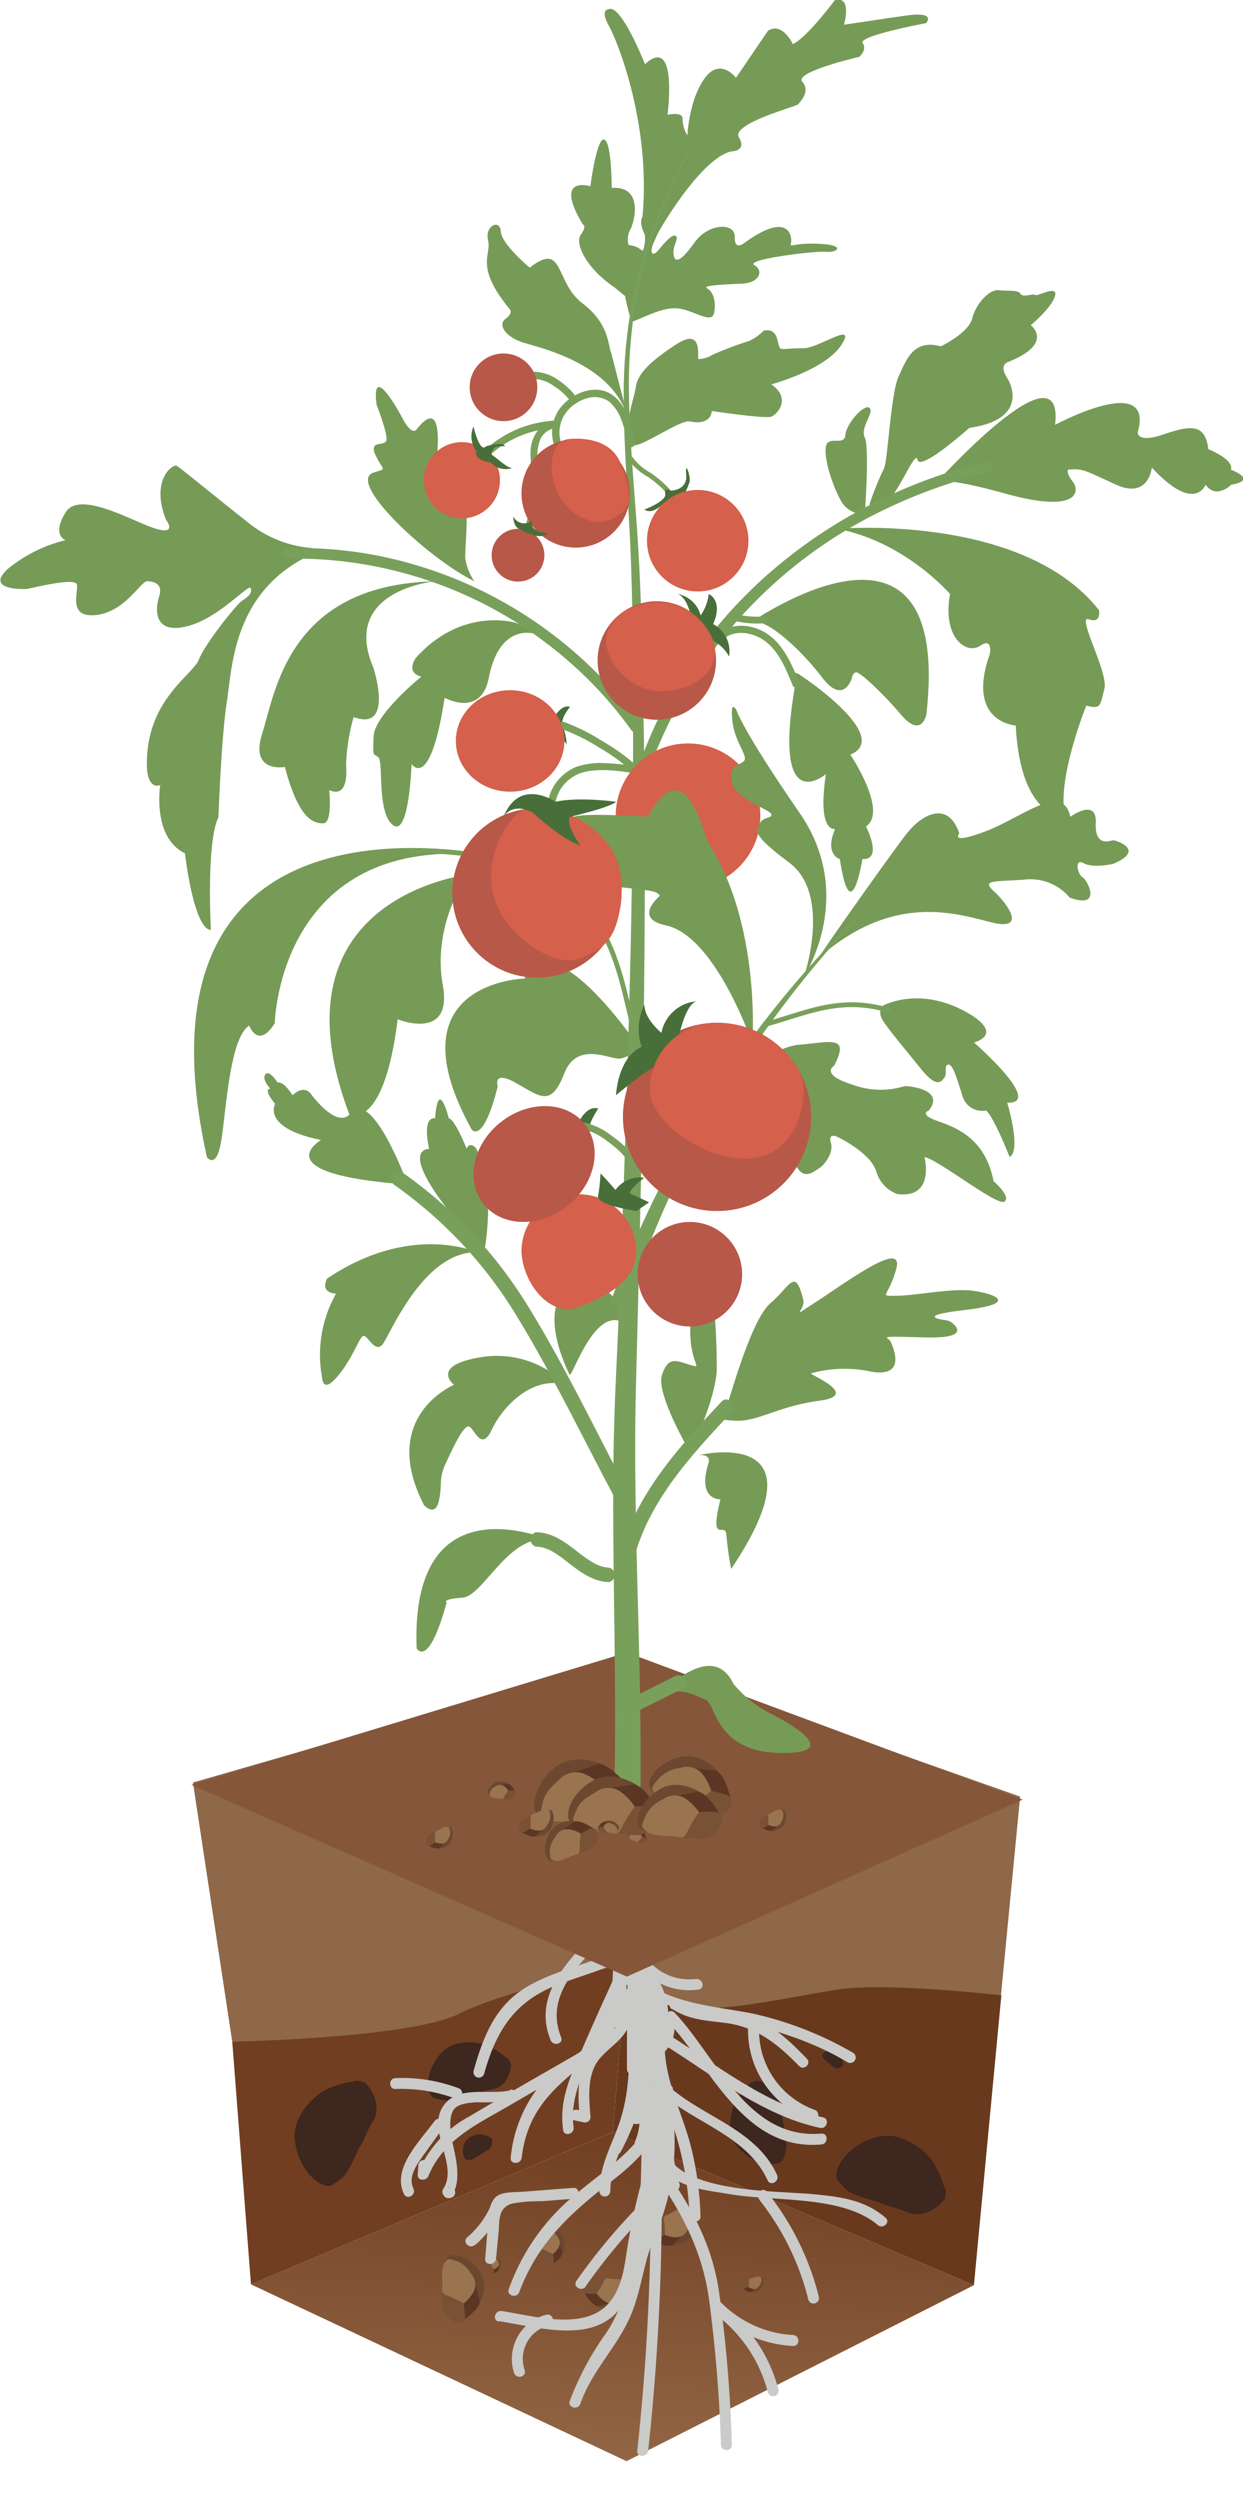 <?xml version="1.0" encoding="UTF-8"?>
<svg xmlns="http://www.w3.org/2000/svg" xmlns:xlink="http://www.w3.org/1999/xlink" viewBox="0 0 165.38 332.47">
  <defs>
    <style>.cls-1,.cls-15{fill:none;}.cls-2{fill:#8e6848;}.cls-3{clip-path:url(#clip-path);}.cls-4{fill:url(#Безымянный_градиент_2);}.cls-5{fill:#713e21;}.cls-6{fill:#3d271f;}.cls-7{fill:#69391e;}.cls-8{fill:#6b472f;}.cls-9{fill:#5c3624;}.cls-10{fill:#795135;}.cls-11{fill:#9a734f;}.cls-12{fill:#cacac9;}.cls-13{fill:#85563a;}.cls-14{fill:#769b57;}.cls-15{stroke:#79a05b;stroke-miterlimit:10;stroke-width:0.64px;}.cls-16{fill:#486f3a;}.cls-17{fill:#79a05b;}.cls-18{fill:#b85848;}.cls-19{fill:#d5604b;}.cls-20{fill:#6b482f;}</style>
    <clipPath id="clip-path">
      <polygon class="cls-1" points="33.39 303.8 83.36 327.32 129.58 303.91 81.53 283.55 33.39 303.8"></polygon>
    </clipPath>
    <linearGradient id="Безымянный_градиент_2" x1="-2963.69" y1="-975.77" x2="-2960.89" y2="-975.77" gradientTransform="matrix(34.36, 0, 0, -34.36, 101842.98, -33218.41)" gradientUnits="userSpaceOnUse">
      <stop offset="0" stop-color="#9b714e"></stop>
      <stop offset="0.38" stop-color="#9b714e"></stop>
      <stop offset="0.89" stop-color="#764528"></stop>
      <stop offset="1" stop-color="#6e3c20"></stop>
    </linearGradient>
  </defs>
  <g id="Слой_2" data-name="Слой 2">
    <g id="Слой_1-2" data-name="Слой 1">
      <path class="cls-2" d="M83.36,261.16s9.62,11.3,17,11.76,32.82-7.56,32.82-7.56l2.55-26.43L83.36,220.44Z"></path>
      <path class="cls-2" d="M25.67,237.06l5.23,34.47s18.58,2.79,21.83,1.86,18.11-6.51,22.29-6.51,8.34-5.72,8.34-5.72V220.44Z"></path>
      <g class="cls-3">
        <rect class="cls-4" x="57.05" y="256.23" width="48.87" height="98.4" transform="translate(-227.88 370.4) rotate(-86.92)"></rect>
      </g>
      <path class="cls-5" d="M33.39,303.8,30.9,271.53s23.69-.46,30.19-3.72,22.27-6.65,22.27-6.65l-1.83,22.39Z"></path>
      <path class="cls-6" d="M67.16,273.53a8.54,8.54,0,0,0-2.84-1.66v0s-3.78-1.13-5.84,1.41-1.71,5.29-.77,5.73a12,12,0,0,0,1.63.35l.09,0A28.27,28.27,0,0,0,63,278.5a1.76,1.76,0,0,0,.6-.16l.65-.19c1.48-.46,1.67-.13,2.69-1A4,4,0,0,0,68,274.58l-.21-.5h0l0,0a1,1,0,0,0-.58-.51"></path>
      <path class="cls-6" d="M46.87,276.86a11,11,0,0,0-4,1.33v0s-4.3,2.7-3.59,6.84,3.66,6.13,4.88,5.6a15.27,15.27,0,0,0,1.71-1.28l0-.13c.92-1.05,1.59-3.16,2.2-4.05a2.17,2.17,0,0,0,.36-.72c.1-.21.21-.42.37-.79.81-1.82,1.29-1.71,1.3-3.46A5.12,5.12,0,0,0,48.58,277a3.36,3.36,0,0,0-.66-.22v0h-.07a1.26,1.26,0,0,0-1,.13"></path>
      <path class="cls-7" d="M83.36,261.16l-1.83,22.39,48.05,20.36,3.65-38.55s-15-1.73-21.49-.8-17.83,3.72-21.23,1.86a45.07,45.07,0,0,1-7.15-5.26"></path>
      <path class="cls-6" d="M65.05,284.16a3.38,3.38,0,0,0-1.25-.31h0a2.29,2.29,0,0,0-2,1.18c-.49,1.18-.05,2.18.35,2.24l.65-.06,0,0A13.53,13.53,0,0,0,64,286.5l.21-.13.22-.14c.5-.34.61-.24.89-.69a1.55,1.55,0,0,0,.13-1.08l-.13-.16h0Z"></path>
      <path class="cls-6" d="M112.14,274.52a2.32,2.32,0,0,0-.11-.89h0s-.38-1-1.27-1-1.42.51-1.37.78l.2.41,0,0,.75.63.13.1.15.11c.34.24.3.34.66.41a1.06,1.06,0,0,0,.74-.19l.07-.12h0v0Z"></path>
      <path class="cls-6" d="M125.56,290.71a11,11,0,0,0-1.9-3.82h0s-3.31-3.9-7.35-2.59-5.59,4.53-4.89,5.68a14.6,14.6,0,0,0,1.53,1.52l.14,0c1.18.77,3.39,1.13,4.37,1.61a2.24,2.24,0,0,0,.77.26l.84.26c1.93.54,1.9,1,3.64.79a5.19,5.19,0,0,0,3-2,3.74,3.74,0,0,0,.13-.68h0l0-.07a1.31,1.31,0,0,0-.28-1"></path>
      <path class="cls-6" d="M99.44,277.42a8.74,8.74,0,0,0-1.86,2.69l0,0s-1.4,3.67,1,5.9,5.11,2.09,5.62,1.19a14.4,14.4,0,0,0,.46-1.59l0-.1a32,32,0,0,0-.52-3.53,2,2,0,0,0-.12-.61c0-.17-.07-.35-.14-.66-.34-1.49,0-1.65-.8-2.74a4,4,0,0,0-2.45-1.26l-.51.17h0l0,0a.94.94,0,0,0-.54.53"></path>
      <path class="cls-8" d="M99.63,304.8a1.56,1.56,0,0,0,1.56-.41c.55-.7.43-1.44.18-1.55l-.44-.09c-.29,0-.32.7-.33.71Z"></path>
      <path class="cls-9" d="M98.68,304.22s.88.79,1.24.55a8.71,8.71,0,0,1,.8-.46l0-.24-1-.32-.57.19Z"></path>
      <path class="cls-10" d="M98.63,304.09c0,.1.12.35.39.27s.53-.23.53-.23l.33-1c.06-.14.14-.19-.25-.06s-.45,0-.72.29a1.11,1.11,0,0,0-.28.7"></path>
      <path class="cls-11" d="M99.55,304.13a5.57,5.57,0,0,0,.13-.7c0-.3,0-.39.28-.43s.84-.33,1.11-.22.25.08.25.44a1.26,1.26,0,0,1-.38.87.7.7,0,0,1-.75.32,1.78,1.78,0,0,1-.64-.28"></path>
      <path class="cls-8" d="M88.94,298.68s2.4.12,3.25-1.67.25-3.36-.36-3.49a6.06,6.06,0,0,0-1,0c-.66,0-.37,1.67-.39,1.7Z"></path>
      <path class="cls-9" d="M86.59,297.85s2.31,1.32,3,.62,1.53-1.4,1.53-1.4l-.15-.52a7.53,7.53,0,0,0-2.27-.25c-.36.2-1,.62-1.16.69Z"></path>
      <path class="cls-10" d="M86.41,297.58c.11.21.43.73,1,.4a9.36,9.36,0,0,0,1-.75s.18-1.94.25-2.29.23-.48-.58,0-1,.31-1.44,1a2.44,2.44,0,0,0-.27,1.66"></path>
      <path class="cls-11" d="M88.45,297.23a10.23,10.23,0,0,0-.06-1.59c-.09-.7-.15-.87.43-1.08s1.67-1.13,2.32-1,.6.07.77.84a2.84,2.84,0,0,1-.42,2.1A1.6,1.6,0,0,1,90,297.54a4,4,0,0,1-1.53-.31"></path>
      <path class="cls-8" d="M79,306.44s1.87,1.42,3.54.43,2-2.58,1.62-3a6.09,6.09,0,0,0-.83-.53c-.55-.33-1.21,1.15-1.25,1.17Z"></path>
      <path class="cls-9" d="M77.53,304.49s1.14,2.33,2.08,2.14,2-.3,2-.3l.16-.5s-1.3-1.4-1.7-1.44-1.14-.05-1.32-.08Z"></path>
      <path class="cls-10" d="M77.53,304.17c0,.23,0,.83.58.87a10.13,10.13,0,0,0,1.26,0l1.46-1.71c.26-.25.45-.27-.46-.33s-1-.27-1.71,0a2.36,2.36,0,0,0-1.13,1.19"></path>
      <path class="cls-11" d="M79.38,305a10.74,10.74,0,0,0,.82-1.32c.31-.61.35-.79.94-.65s2,0,2.44.44.45.39.16,1.11a2.83,2.83,0,0,1-1.48,1.47,1.59,1.59,0,0,1-1.82,0A4.13,4.13,0,0,1,79.38,305"></path>
      <path class="cls-8" d="M74.69,300a2.67,2.67,0,0,0,.1-2.73c-.86-1.21-2.11-1.39-2.41-1l-.35.68c-.22.44,1,.84,1,.87Z"></path>
      <path class="cls-9" d="M73.3,301.24s1.7-1,1.49-1.72-.36-1.51-.36-1.51l-.39-.09s-1,1.08-1,1.39,0,.87,0,1Z"></path>
      <path class="cls-10" d="M73.05,301.26c.18,0,.64,0,.63-.5a7.72,7.72,0,0,0-.11-1l-1.4-1c-.2-.17-.24-.32-.21.38s-.15.74.11,1.3a1.75,1.75,0,0,0,1,.78"></path>
      <path class="cls-11" d="M73.57,299.8a7.93,7.93,0,0,0-1.06-.54c-.49-.19-.63-.21-.56-.67s-.12-1.51.18-1.89.26-.37.83-.2a2.14,2.14,0,0,1,1.22,1,1.18,1.18,0,0,1,.15,1.38,3,3,0,0,1-.76.88"></path>
      <path class="cls-8" d="M66.22,302a1.17,1.17,0,0,0,.39-1.12c-.2-.61-.69-.84-.87-.73l-.22.23.28.49Z"></path>
      <path class="cls-9" d="M65.49,302.35s.83-.2.84-.52,0-.67,0-.67l-.15-.09-.59.45-.11.42Z"></path>
      <path class="cls-10" d="M65.38,302.33l.32-.13.08-.41-.45-.59c-.06-.1,0-.16-.14.13s-.15.29-.11.55a.77.77,0,0,0,.3.45"></path>
      <path class="cls-11" d="M65.78,301.79l-.37-.36-.14-.35.32-.76.36,0a.91.91,0,0,1,.38.58.52.52,0,0,1-.12.59Z"></path>
      <path class="cls-8" d="M63.63,306.69s1.63-2.64.13-4.72-3.66-2.39-4.18-1.77a8.62,8.62,0,0,0-.6,1.16c-.37.77,1.66,1.46,1.68,1.51Z"></path>
      <path class="cls-9" d="M61.22,308.85s2.94-1.8,2.57-3-.64-2.62-.64-2.62l-.68-.14s-1.69,1.88-1.69,2.42.07,1.51,0,1.75Z"></path>
      <path class="cls-10" d="M60.8,308.89c.3,0,1.1,0,1.07-.88a12.44,12.44,0,0,0-.19-1.66s-2.09-1.41-2.44-1.72-.41-.56-.36.66-.25,1.29.21,2.25a3.15,3.15,0,0,0,1.71,1.35"></path>
      <path class="cls-11" d="M61.68,306.35a14.22,14.22,0,0,0-1.84-.93c-.85-.33-1.09-.37-1-1.16s-.23-2.61.29-3.27.44-.65,1.44-.35a3.69,3.69,0,0,1,2.12,1.78A2.07,2.07,0,0,1,63,304.8a5.33,5.33,0,0,1-1.31,1.55"></path>
      <path class="cls-12" d="M81.49,254.49c-4,4.68-11.1,9.75-8.23,16.85.35.85,1.75.48,1.4-.39-2.64-6.53,4.17-11.16,7.86-15.43.61-.7-.41-1.74-1-1Z"></path>
      <path class="cls-12" d="M83.81,258.53c-4.35,2.6-9.56,3.18-13.88,5.81C65.8,266.86,64.25,271,63,275.45a.73.73,0,0,0,1.4.39c1.67-5.94,4.15-9.79,10.09-12,3.43-1.28,6.9-2.16,10.06-4.06.8-.48.07-1.74-.73-1.25Z"></path>
      <path class="cls-12" d="M82.59,261.08c-2,4.37-4,8.73-5.86,13.13-1.31,3-2.27,5.77-1.81,9.07.13.93,1.53.53,1.4-.38-.61-4.44,1.88-8.45,3.62-12.34l3.9-8.75c.38-.84-.87-1.58-1.25-.73Z"></path>
      <path class="cls-12" d="M81.84,264.17c-.71,3.35-1.52,6.08-4.24,8.37-1.84,1.56-3.84,2.58-5.45,4.42a18,18,0,0,0-4.2,10c-.11.93,1.35.92,1.46,0,.77-6.48,4.43-9.44,9.2-13.23,3-2.36,3.88-5.54,4.63-9.13.19-.92-1.21-1.31-1.4-.39Z"></path>
      <path class="cls-12" d="M77.78,272.57c-5.08,2.95-10.2,5.83-15.25,8.85A15.14,15.14,0,0,0,55.6,289l1.43.19.09-1.23c.06-.93-1.39-.93-1.46,0l-.08,1.23c-.07.89,1.14.89,1.42.2,2-4.81,6.27-6.76,10.48-9.2l11-6.4a.73.73,0,0,0-.74-1.26Z"></path>
      <path class="cls-12" d="M67.86,278c-2.82.67-7.14-.8-9,2.27-2,3.31,2.2,7.68.09,10.87a.74.74,0,0,0,.12.88l.09.12a.72.72,0,0,0,.7.19l.17-.05a.73.73,0,0,0,.32-1.22l-.05,0c-.71-.6-1.74.42-1,1l0,0,.32-1.22.44.13.12.88c1.24-1.89.47-4.9,0-7-.26-1.13-.52-3.26.18-4.27.59-.85,2.19-.94,3.12-1a25,25,0,0,0,4.74-.26c.91-.21.52-1.61-.39-1.4Z"></path>
      <path class="cls-12" d="M61,277.71a21.4,21.4,0,0,0-8.38-1.34c-.93,0-.94,1.49,0,1.45a20.51,20.51,0,0,1,8,1.29c.88.33,1.26-1.08.39-1.4Z"></path>
      <path class="cls-12" d="M57.81,282.09c-1.85,2.58-5.74,6.26-4.06,9.71.41.84,1.67.11,1.26-.73-.78-1.61.5-3.27,1.38-4.52l2.67-3.72c.55-.76-.71-1.49-1.25-.74Z"></path>
      <path class="cls-12" d="M83.19,262.39A8.58,8.58,0,0,1,81.55,270c-.94,1.19-2.27,2-3.14,3.22-1.7,2.43-1.52,5.51-1.29,8.33l.92-.7-1.22-.26c-.91-.19-1.3,1.21-.39,1.4l1.22.26a.73.73,0,0,0,.92-.7c-.19-2.32-.47-5.07.78-7.16,1-1.58,2.71-2.48,3.78-4A10.18,10.18,0,0,0,84.59,262c-.21-.91-1.61-.53-1.4.38Z"></path>
      <path class="cls-12" d="M83.76,271.13c0,4.06-.13,8-1.59,11.87-1.08,2.82-2.38,5.29-2.43,8.39a.73.73,0,0,0,1.46,0c.06-3.82,2.26-6.89,3.19-10.48a39.17,39.17,0,0,0,.83-9.78.73.73,0,0,0-1.46,0Z"></path>
      <path class="cls-12" d="M69.09,304.83c2.51-6.73,7-10.66,12.52-14.94,4.14-3.2,6.92-6.62,7.92-11.84.17-.91-1.23-1.3-1.4-.38-1.47,7.66-7.33,10.37-12.65,15.1a28.67,28.67,0,0,0-7.79,11.68c-.32.87,1.08,1.25,1.4.38Z"></path>
      <path class="cls-12" d="M66,300.39l.33-3.46c.15-1.64-.1-3.32,1.83-3.88a19.7,19.7,0,0,1,3.84-.3l4.27-.33c.92-.07.93-1.52,0-1.45l-6.83.52c-1,.08-2.55-.05-3.44.66a2.88,2.88,0,0,0-.87,2.09c-.29,2-.39,4.11-.58,6.15-.09.93,1.36.92,1.45,0Z"></path>
      <path class="cls-12" d="M63.22,298.57a12.76,12.76,0,0,0,3.2-4.19c.4-.84-.85-1.58-1.26-.73a11.81,11.81,0,0,1-3,3.9c-.7.61.33,1.64,1,1Z"></path>
      <path class="cls-12" d="M66.37,308.7c5.62.84,13.67,3.46,16.93-3,1.52-3,1.53-6.72,2.16-10A76.7,76.7,0,0,1,89.64,282c.35-.87-1.06-1.24-1.4-.38a79.89,79.89,0,0,0-4.78,17.37c-.37,2.29-.59,4.48-1.84,6.48-3,4.83-10.2,2.58-14.86,1.88-.91-.14-1.31,1.26-.39,1.4Z"></path>
      <path class="cls-12" d="M77.93,304.06a77.29,77.29,0,0,1,7.51-9.14c.65-.67-.38-1.7-1-1a78.53,78.53,0,0,0-7.75,9.42c-.54.77.72,1.5,1.26.74Z"></path>
      <path class="cls-12" d="M69.8,315.2a4.6,4.6,0,0,1,3.27-5.95c.91-.21.53-1.62-.39-1.41a6.06,6.06,0,0,0-4.28,7.75c.31.88,1.72.5,1.4-.39Z"></path>
      <path class="cls-12" d="M77.21,319.68c1.52-4.27,4.46-7.06,6.37-11,1.84-3.77,2-8.18,3.81-12.06.39-.85-.86-1.59-1.25-.74-2.2,4.79-2.55,10.05-5.52,14.43a39.08,39.08,0,0,0-4.81,9c-.31.88,1.09,1.26,1.4.39Z"></path>
      <path class="cls-12" d="M83.09,256.49a8.61,8.61,0,0,0,9.86,8.1c.92-.14.53-1.54-.39-1.4a7.15,7.15,0,0,1-8-6.7c0-.93-1.48-.93-1.45,0Z"></path>
      <path class="cls-12" d="M83.88,262.85c1.74,3.85,6.58,4.14,10.25,5,6.5,1.46,12.86,2.94,18.62,6.41a.73.73,0,0,0,.74-1.26,46.79,46.79,0,0,0-12.43-5c-4.17-1.09-13.91-1.36-15.93-5.82-.38-.85-1.64-.11-1.25.73Z"></path>
      <path class="cls-12" d="M89.46,267.19c2.13,1.39,4.41,1.53,6.87,1.82,4.28.5,7.08,2.78,10,5.76.66.67,1.68-.36,1-1-2-2.06-4.18-4.22-6.94-5.31-3.34-1.33-7.14-.47-10.25-2.5-.78-.51-1.51.75-.73,1.26Z"></path>
      <path class="cls-12" d="M99.53,269.62A12.71,12.71,0,0,0,108,282c.88.31,1.26-1.09.38-1.41A11.21,11.21,0,0,1,101,269.62c0-.93-1.42-.93-1.45,0Z"></path>
      <path class="cls-12" d="M88.74,268.71c5.91,6.27,10.18,17.41,20.55,16.49.92-.08.93-1.53,0-1.45-9.81.87-13.88-10.09-19.52-16.07-.65-.68-1.67.35-1,1Z"></path>
      <path class="cls-12" d="M88.23,271.85c6.53,4.07,13.21,9.52,20.88,11.14.91.2,1.3-1.2.39-1.4-7.45-1.57-14.19-7-20.54-11-.8-.49-1.53.77-.73,1.26Z"></path>
      <path class="cls-12" d="M87,272.62c.17,3.38,1.24,6.31,2.34,9.48a43.61,43.61,0,0,1,2.41,12.66c0,.93,1.49.93,1.45,0a42.33,42.33,0,0,0-1.45-9.95c-1.17-4.11-3.08-7.85-3.3-12.19,0-.93-1.5-.94-1.45,0Z"></path>
      <path class="cls-12" d="M85.21,275.3c4.15,6.59,13.63,7.49,16.92,14.67.39.85,1.64.11,1.25-.73-3.34-7.31-12.77-8.09-16.91-14.67-.5-.79-1.76-.06-1.26.73Z"></path>
      <path class="cls-12" d="M87.52,287.24c1.77,3.79,6.29,4,10,4.63,5.81.92,14.65.11,19.28,4.05.71.6,1.74-.42,1-1-2.69-2.29-5.78-2.73-9.21-3.08-4.75-.5-17.39-.11-19.82-5.3-.4-.85-1.65-.11-1.26.73Z"></path>
      <path class="cls-12" d="M101,292.52a34.94,34.94,0,0,1,6.56,13.36.73.73,0,0,0,1.4-.39,36.61,36.61,0,0,0-6.93-14c-.59-.74-1.61.3-1,1Z"></path>
      <path class="cls-12" d="M86.21,287.82c4.05,5.62,7.16,11,8.13,18a192.06,192.06,0,0,1,1.58,19.31c0,.93,1.49.94,1.45,0a182.65,182.65,0,0,0-1.71-20.37c-1-6.84-4.2-12.13-8.2-17.67-.54-.75-1.8,0-1.25.73Z"></path>
      <path class="cls-12" d="M86.54,287.26a308,308,0,0,1-1.75,38.65c-.1.93,1.35.92,1.45,0A308,308,0,0,0,88,287.26a.73.73,0,0,0-1.46,0Z"></path>
      <path class="cls-12" d="M95.32,307.87a18.87,18.87,0,0,1,6.86,10.34.73.73,0,0,0,1.4-.39,20.39,20.39,0,0,0-7.52-11.2c-.75-.57-1.47.69-.74,1.25Z"></path>
      <path class="cls-12" d="M94.89,307.26A16.18,16.18,0,0,0,105.52,312c.94,0,.93-1.4,0-1.46a14.6,14.6,0,0,1-9.6-4.34.73.73,0,0,0-1,1Z"></path>
      <path class="cls-12" d="M82.74,253.12l.17,9.75a.73.73,0,0,0,1.45,0l-.17-9.75a.73.73,0,0,0-1.45,0Z"></path>
      <path class="cls-12" d="M83.43,249.3c-3.75,5.95-.31,13-1.9,19.51-.22.9,1.18,1.29,1.4.38,1.53-6.22-1.8-13.52,1.75-19.15.5-.8-.75-1.53-1.25-.74Z"></path>
      <path class="cls-12" d="M84.34,264.28A26.79,26.79,0,0,1,86,274.51c0,.94,1.42.94,1.45,0a27.87,27.87,0,0,0-1.68-10.62c-.32-.87-1.72-.49-1.4.39Z"></path>
      <path class="cls-12" d="M83.42,265.87v9.38a.73.73,0,0,0,1.45,0v-9.38a.73.73,0,0,0-1.45,0Z"></path>
      <path class="cls-12" d="M85.75,267.75l-.37,6.93c-.13,2.27.06,4.84-1.33,6.77-.55.76.71,1.48,1.26.73,1.17-1.63,1.29-3.42,1.41-5.37.17-3,.32-6,.49-9.06.05-.93-1.41-.93-1.46,0Z"></path>
      <path class="cls-12" d="M84.9,274.3a32.77,32.77,0,0,1-3.56,11.12c-.44.83.81,1.56,1.25.74a34,34,0,0,0,3.72-11.47c.12-.92-1.28-1.31-1.41-.39Z"></path>
      <path class="cls-12" d="M84.11,267.58l1.35,9c.14.92,1.55.53,1.41-.39l-1.36-9c-.14-.92-1.54-.53-1.4.39Z"></path>
      <path class="cls-12" d="M84.09,264a65.1,65.1,0,0,0,1.41,10.22.73.73,0,0,0,1.4,0l.27-1.39c.18-.92-1.22-1.31-1.4-.39l-.27,1.39h1.4A63.69,63.69,0,0,1,85.54,264c-.05-.93-1.5-.94-1.45,0Z"></path>
      <path class="cls-12" d="M85.6,266.25a22.15,22.15,0,0,0,1.76,6.39.73.73,0,0,0,1.14.15,4.44,4.44,0,0,0,1.15-3.94c-.1-.68-1-.64-1.33-.18l-.86,1.26,1.33.18-1.46-5a.73.73,0,0,0-1.4,0,12.16,12.16,0,0,0-.08,4.5c.11.7,1,.61,1.33.18A5.57,5.57,0,0,0,88.37,266l-1.43.19.53,2.86c.16.84,1.39.58,1.43-.2a9.75,9.75,0,0,0-2.27-6.9c-.59-.72-1.62.31-1,1a8.19,8.19,0,0,1,1.85,5.87l1.43-.19-.54-2.85a.72.72,0,0,0-1.42.19,4.4,4.4,0,0,1-1,3.09l1.33.18a10,10,0,0,1,.08-3.74h-1.4l1.46,5a.74.74,0,0,0,1.33.18l.86-1.26-1.33-.18a2.61,2.61,0,0,1-.78,2.53l1.15.15a19.52,19.52,0,0,1-1.56-5.66c-.12-.91-1.57-.92-1.46,0Z"></path>
      <path class="cls-12" d="M86.35,277.91a41,41,0,0,1-.59,11.27l1.42.19-.06-1c-.05-.93-1.51-.94-1.45,0l.06,1c0,.77,1.26,1,1.43.19a42.15,42.15,0,0,0,.64-11.65c-.08-.93-1.53-.93-1.45,0Z"></path>
      <path class="cls-12" d="M85.22,276.39a202.33,202.33,0,0,1-.5,23.49c-.07.86,1.17.93,1.42.19l2.39-7c.3-.89-1.1-1.27-1.4-.39l-2.39,7,1.43.19a204.58,204.58,0,0,0,.51-23.49c0-.93-1.49-.94-1.46,0Z"></path>
      <path class="cls-12" d="M85.05,280.91a7.5,7.5,0,0,1-.54,3.83c-.37.85.88,1.59,1.25.74a9,9,0,0,0,.74-4.57c-.1-.92-1.55-.93-1.45,0Z"></path>
      <path class="cls-12" d="M87.55,279.37A43,43,0,0,0,89,290.84a.73.73,0,0,0,1.41-.38A41.07,41.07,0,0,1,89,279.37a.73.73,0,0,0-1.46,0Z"></path>
      <path class="cls-12" d="M87.29,288.59a21.48,21.48,0,0,0-1,7.12.73.73,0,0,0,1.43.19,30.91,30.91,0,0,0,.13-21.75c-.32-.87-1.72-.49-1.4.39a29.64,29.64,0,0,1-.14,21l1.43.2a20.41,20.41,0,0,1,.94-6.73c.28-.89-1.12-1.28-1.4-.39Z"></path>
      <path class="cls-12" d="M85.79,273.57l-.5,2.91a.73.73,0,0,0,1.4.39,9.22,9.22,0,0,0,.43-3.5c-.06-.92-1.51-.93-1.45,0a8.19,8.19,0,0,1-.38,3.11l1.4.39.5-2.91c.16-.92-1.24-1.31-1.4-.39Z"></path>
      <path class="cls-12" d="M83.09,260.06a29,29,0,0,0,2.59,5.7.74.74,0,0,0,1.36-.37,10.87,10.87,0,0,0-.57-4.7.74.74,0,0,0-1.07-.44,7.59,7.59,0,0,0-4.28,7.16.73.73,0,0,0,1.09.62,4,4,0,0,0,2.13-2.61.74.74,0,0,0-1.07-.82,6.34,6.34,0,0,0-2.07,1.92l1.32.56a37.85,37.85,0,0,0,.46-8c0-.93-1.5-.94-1.45,0a36.28,36.28,0,0,1-.41,7.58.73.73,0,0,0,1.33.56,4.64,4.64,0,0,1,1.56-1.4L82.94,265a2.73,2.73,0,0,1-1.46,1.74l1.09.63a6.17,6.17,0,0,1,3.57-5.9l-1.07-.44a9.91,9.91,0,0,1,.52,4.32l1.35-.37a26.36,26.36,0,0,1-2.44-5.35c-.3-.88-1.7-.5-1.41.39Z"></path>
      <polygon class="cls-13" points="25.47 237.36 83.4 262.87 136.05 239.34 83.4 219.77 25.47 237.36"></polygon>
      <path class="cls-14" d="M87.44,31.21c.32-.72,5.86-10.2,9.88-11.08,0,0,2.09,0,1-1.85s7.63-4.09,7.87-4.41,1.69-1.69.56-3,7.55-3.3,7.55-3.3,1.12-.88.48-1.84,8.43-2.65,8.43-2.65,1.53-1.61-2.73-1-8.19,1.21-8.19,1.21,1.13-3.86-1.2-3.29c0,0-3.75,5.05-5.61,5.86,0,0-1.38-3-3.3-1.77l-4.26,6.26s-2.09-2.81-4.18.08S91.46,18,91.46,18a4.23,4.23,0,0,1-.65-2.35s-.08-.78-2-.38c0,0,1.44-10.76-3-6.74,0,0-3.14-8-4.82-7.31,0,0-1.21,0,0,2.17s5.62,13.17,4.49,25.45c0,0-.56.64.33,2.41a5.65,5.65,0,0,1-.17,1.85c-.24.64-.29-.35-2-.51a2.64,2.64,0,0,1,.27-2.14c.64-1.39,1.55-5.73-2.52-5.46,0,0,0-6.1-1-6.43s-1.84,6.21-1.84,6.21-5-1.55-1,5.09c0,0,.59.16-.27,1.34s.75,4.49,4.45,7l1.44,1.18a27.23,27.23,0,0,0,.87,3.42c1.55-.48,4.16-2.08,6.31-1.76s4.33,2.08,4.65.59-.1-2.84-.91-3.27,2.52-.53,4.71-.64,2.89-1.71,1.56-2.46,8.13-1.93,9.58-1.77,2.73-.91-1-1.07-3.85.69-3.69-.16-.32-4.23-6.21.05c0,0-1.34,1.13-1.28-.8s-3.48-1.88-5.36.75-2.62,2.73-2.78,1.6.7-2.08.32-2.46-1.39.7-2.25,1.77-1.28.53-.8-.7Z"></path>
      <path class="cls-14" d="M84,59.05c.45,1.13,6.42-3.32,7.81-3s2.78,0,2.89-1.39c0,0,7.07,1.07,7.92.75s2.68-2.47,0-4.29c0,0,7.18-1.92,9.32-5.24s-3,.43-5,.43-2.33.16-3,.08-.08-2.89-2.33-2.41a6.73,6.73,0,0,1-1.92,1.36,43.63,43.63,0,0,0-4.9,1.85,3.74,3.74,0,0,1-1.85.56c-.24,0,.72-4.33-2.89-2s-5.22,4-5.46,5.74S82.92,56.29,84,59.05Z"></path>
      <path class="cls-14" d="M63.11,77.3a7.35,7.35,0,0,1-1.2-3c-.16-1.85,1.76-15.26-3.86-12.85,0,0,1.29-9.23-2.57-4.41,0,0-.56,1.15-1.92-1.4s-4.1-6.87-3.46-1.82c0,0,1.61,4.1,1.29,4.82S49,58.51,50,60.6s1.55,1.65-.3,2.25C46,64.05,57,74.33,63.11,77.3Z"></path>
      <path class="cls-14" d="M41.51,72.88a15.26,15.26,0,0,1-8.27-3.21c-4-3.13-9.15-7.38-9.71-7.71S20,63.89,22.08,69.11c0,0,1.61,2.09-1.36,1.2s-10.12-5.21-12-2.16,0,3.69,0,3.69A19.29,19.29,0,0,0,1,75.69c-3,2.82,2.09,2.65,2.49,2.65s6.59-1.68,6.75-.56-1.21,4.5,2.65,4,5.86-4.57,6.74-4.49,2.09.31,1.53,2.08-.65,5,3.69,3.93,8.27-5.78,8.51-5.06-.48,1.21-1.2,1.69-4.9,5.7-5.7,7.79-7.23,5.46-6.91,14.45c0,0,.08,2.81,1.77,2.25,0,0-1.13,6.91,3.29,9.07,0,0,1.12,10,3.45,10.2,0,0-.64-11.64,1-15,0,0,.4-10.84,1.12-15.34s.75-14.81,11.4-19.67Z"></path>
      <path class="cls-14" d="M81.34,47c-.48-1-.16-3.86-3.86-6.67s-2.4-8.35-7-4.73c0,0-3.77-3.13-3.85-4.82s-2.17-.8-1.69,1.2-1.85,3.38,2.89,9.16c0,0,.48.49-.56,1.25s-.16,2.44,2.57,3.24,11.83,3,13.75,10.12Z"></path>
      <path class="cls-14" d="M115.71,67a37.87,37.87,0,0,1,1.92-4.73c.48-1,.89-10,1.93-12.21s1.93-5,5.62-4c0,0,3.69-1.76,4.18-3.73s2.32-3.9,3.53-3.74,2.57-.08,2.89.48,1.61-.08,1.93.16,3.13-1.44,2.65.16-3.22,3.86-3.22,3.86,3.22,2.4-3,4.89c0,0-1.28.32-.16,2.09s1.93,5.7-5,6.67c0,0-6.58,5.86-6.9,4.25s-3,5.86-4.74,5.86S115.87,67.91,115.71,67Z"></path>
      <path class="cls-14" d="M115.06,68.39s.65-8.83,0-10.2,1.28-3.29.64-3.93-3.09,2-3.23,3.61-2.55-.24-2.63,1.85,1.29,5.7,2.25,7.22A3.59,3.59,0,0,0,115.06,68.39Z"></path>
      <path class="cls-14" d="M124.38,64.41s17.29-19.23,16-7.91c0,0,13.28-7.14,11,1,0,0-.16,1.52,3.53.24s5.46-1.29,5.86,2c0,0,3.45,1.36,3,2.73,0,0,3.71,1.35.05,2,0,0-2,2-3.42,0,0,0-1.44,3.9-7.15-2.29,0,0-.4,4.25-4.73,2.29s-4.42-2.2-6.43-2c0,0-.24.48.65,1.6s1,4.35-9,1.57S124.38,64.41,124.38,64.41Z"></path>
      <path class="cls-14" d="M111.44,70.33c-.25,0,24.58-2.18,34.78,10.82,0,0,.36,1.85-1.35,1.21s2.63,7.07,2.07,9.23-.4,2.81-2.41,2.25c0,0-4,9.88-2.81,14.78,0,0-5.94.48-6.58-12.13,0,0-6.67-.4-3.46-9.47,0,0,.49-2.33-1.28-1.13s-5.06-1-4-6.9C126.39,79,120.52,72.09,111.44,70.33Z"></path>
      <path class="cls-14" d="M99.81,82.84s27-19,23.44,12.21c0,0-.64,3.21-3.37,0s-5.46-5.63-5.94-5.63-.56.65-.64.89-1.21,3.37-3.94-.24S101.57,81.72,99.81,82.84Z"></path>
      <path class="cls-14" d="M106.79,90s12,8,6.35,10.36c0,0,5.06,7.54,2.08,9.55,0,0,2.33,4.5-.48,4.34,0,0-1.53,9.72-3,0,0,0-2.09-.57-.64-4,0,0-2.41.56-1.21-7.3,0,0-7.22,6.18-4.09-11.89C105.75,91,104.51,88.33,106.79,90Z"></path>
      <path class="cls-14" d="M109,127.32c-.56.49,9.56-13.81,11.64-16.46s5.54-4.41,7,0c0,0-1.37,1.53,3.53-.32s10.2-6.58,11.24-1.92c0,0,3.54-2.57,3.38.8s2,2.33,2.33,2.33,4.41,1.28,0,3.13c0,0-2.65.64-3.94-.08s-.8,1.52-.16,1.85,2.73,4.33-1.69,2.73a6.82,6.82,0,0,0-6-2.4c-4.09.31-5.81,0-4.07,1.58s4.47,5.31-.34,4.11S118.84,118.73,109,127.32Z"></path>
      <path class="cls-14" d="M117.47,133.75s5-2.81,11.56,1.12c0,0,4.51,2.49.57,3.78,0,0,9.39,8.19,4.41,8,0,0,1.93,6.34.32,7.22,0,0-2.08-5.3-3.13-6.18a2.75,2.75,0,0,1-3.21-2.17c-.88-2.73-1.28-4-1.85-3.93s-.08,1.19-.48,1.72-1,1.49-3.13-1.16-4.25-5.14-5.06-6.42S117.47,133.75,117.47,133.75Z"></path>
      <path class="cls-14" d="M94.51,146s7.63-6.74,11.8-7.06,6.83-1.37,4.66,2.81c0,0-1.93,1.12,2.41,2.49a10.8,10.8,0,0,0,7,.2c.63,0,5.38.44,3.21,3.25,0,0-1.52.48,1.29,1.45s6.26,2.56,7.31,7.94c0,0,2.41,2.09,1.44,2.73S124.54,154,123,153.9c0,0,1.45,5.54-3.61,4.9a4.48,4.48,0,0,1-2.81-3.05c-.88-2.57-5.22-4.58-5.22-4.58s-1.22-.56-.81.81-.92,3-1.54,3.37-2.15,1.85-3.19-.56S97.56,145.55,94.51,146Z"></path>
      <path class="cls-14" d="M68.65,82.84s-7.14-2.25-13.33,4.66c0,0-1.43,1.93.73,2.49,0,0-6.27,5.06-6.35,8s-.08,2.08.64,2.73-.24,7.3,1.93,9,2.49-8.11,2.49-8.11,2.46,3.82,4.4-8.81c0,0,4.84,2.71,5.88-2.67s3.85-6.18,5.62-5.94S68.65,82.84,68.65,82.84Z"></path>
      <path class="cls-14" d="M57.81,77.31c.4,0-12.59,1-8.14,11.47,0,0,2.84,8.59-2.62,6.59a26,26,0,0,0-1,6.34c.16,2.25-.24,4.26-2.25,3.37,0,0,.48,4.42-.8,4.42S39.75,109,37.9,102c0,0-4.74.88-3-4.5S38.3,77.8,57.81,77.31Z"></path>
      <path class="cls-14" d="M66.5,114S16,101.87,27.53,153.9c0,0,1.28,1.77,1.92-2.25s1.13-13.65,3.7-15.25c0,0,1.2,3.21,3.41-.32C36.56,136.08,37.06,109.73,66.5,114Z"></path>
      <path class="cls-14" d="M62.79,116.24c.41-.06-27.46,2.49-16.3,32,0,0,4.58,2.25,6.42-12.68,0,0,7.39,3,6-4.58S61.75,116.4,62.79,116.24Z"></path>
      <path class="cls-14" d="M84.55,138.61s-11.24-16.4-14.77-8.47c0,0-17.93.42-7,20.12,0,0,1.52,1.93,3.44-5.78,0,0-.75-2.25,2.47-.43s4.63,3.22,6.38-1.28,6.25-1.71,7.53-2S85.21,139.54,84.55,138.61Z"></path>
      <path class="cls-14" d="M54.25,157.54s-4.82-13.33-7.76-9.34c0,0-1.34,2.06-5-2.54,0,0-.85-1.61-2.57,0,0,0-1.07-1.82-2-1.71,0,0-1.07-1.72-1.61-1.07s.65,1.92.65,1.92-1.08-.1.64,2c0,0-1.82,3.21,6.1,4.81C42.69,151.65,34.87,156.15,54.25,157.54Z"></path>
      <path class="cls-14" d="M64.42,166.54s1.72-8.68-1.07-13.81c0,0-.75-1-1.28,0,0,0-1.55-3.91-2.36-4,0,0-1.39-5.62-1.82,0,0,0-1.76-.53-.8,4.07C57.09,152.83,51.47,152.4,64.42,166.54Z"></path>
      <path class="cls-14" d="M63.43,166.54s-8.75-4-19.91,3.5c0,0-1.08,1.85,1.19,2a16.6,16.6,0,0,0-1.83,11.32s.08,2.09,2.17-.48,2.81-5.3,3.37-5.22,1.52,2.33,2.49,1.12S56.29,166.46,63.43,166.54Z"></path>
      <path class="cls-14" d="M75.32,184.17a12.93,12.93,0,0,0-11.24-3.69c-7,1.12-3.67,3.69-3.67,3.69s-10.07,4.18-4,16c0,0,1.52,1.69,2-.64s-.08-2.81.89-4.9,2.41-5.22,3.13-4.9,1.61,3.38,3,.41S70.74,182.88,75.32,184.17Z"></path>
      <path class="cls-14" d="M95.93,188.51a1.36,1.36,0,0,0,.49-.6c.81-2.34,3.51-12.41,6.12-14.63s3.24-4.84,4.33-.42c.16.62-.22,1.14-.51,1.72,0,0,.55-.34,2.66-1.73,4.54-3,11.29-7.92,10.22-4.07s-2.45,3.54.11,3.54,7.34-1.07,10.25-.64,6,1.71-1.37,2.56c-6,.71-3.5,1.19-2.37,1.34a1.74,1.74,0,0,1,.89.41c.77.66,1.74,2-3.55,1.88-7-.2-5-.09-4.71.55s2.25,4.82-2.57,4a16.75,16.75,0,0,0-8,.22c-.43.1,6.75,2.89,1.13,3.64s-8.09,2.78-11.19,2.67C95.83,188.84,95.74,188.64,95.93,188.51Z"></path>
      <path class="cls-14" d="M75.77,182.81c.31.65,3.32-9.31,7.28-6.85,0,0-.65-5.58-5.58-5a4,4,0,0,0-3.63,3.48C73.61,176.17,73.9,178.87,75.77,182.81Z"></path>
      <path class="cls-14" d="M93,193.52s17.18-4.13,4.28,15.14a44.42,44.42,0,0,1-.64-4.55c-.11-1.82-2.32,1.51-.79-4.71,0,0-3.17.16-1.57-4.87C94.29,194.53,94.67,193.41,93,193.52Z"></path>
      <path class="cls-14" d="M91.83,193.15s3.32-6.81,3.53-10.88a87.64,87.64,0,0,0-.85-12.74c-.22-1.39-2.68,2.67-2.68,7.33s1.82,5.2,0,4.66-2.89-1.22-3.75,1.32S91.83,193.15,91.83,193.15Z"></path>
      <path class="cls-14" d="M73.77,205.08s-19.2-9-18.34,14.13c0,0,1.53,2.89,4-6.1,0,0-.75-.43,2.14-.64S68.13,202.94,73.77,205.08Z"></path>
      <path class="cls-14" d="M88,225.21s6.73-7.28,9.57-1.29a15.7,15.7,0,0,0,4.54,3.75c2.59,1.28,10.4,5.57,1.73,5.46s-8.56-6.53-9.95-7.07S91.08,224.46,88,225.21Z"></path>
      <path class="cls-15" d="M83.84,60.9a7.56,7.56,0,0,0,2.56,2.26c.94.65,3.19,2.41,3.21,3.56"></path>
      <path class="cls-16" d="M89.21,65.26s2.3,0,2.09-2.14.69.37.42,1.07-.59,1.71-1.23,1.92c0,0-1.28,1.82-2.46,1.07,0,0-1.28,1.29-2.3.59,0,0,3-1.12,2.78-2.09S89.21,65.26,89.21,65.26Z"></path>
      <path class="cls-16" d="M73.84,95.18s1-1.57,2-1.16c0,0-1.29,1.5-1,2.45A8,8,0,0,1,75.4,99a15.57,15.57,0,0,0-1.56-1.87A1.57,1.57,0,0,1,73.84,95.18Z"></path>
      <path class="cls-16" d="M76.6,150.08s1.17-3.22,3-2.65c0,0-1.68,2.38-1.36,3.9S76.6,150.08,76.6,150.08Z"></path>
      <path class="cls-17" d="M96.18,12.41c-5.06,8.22-9.49,17-11.37,26.53a66.86,66.86,0,0,0-1.11,14.4c.11,4.83.52,9.65.87,14.49.78,9.68.9,19.4,1.08,29.08s.17,19.4.1,29.1c-.14,19.39-.63,38.78-1.13,58.16s1,38.63.52,58.16l-3.53-.12c.74-19.24-.6-38.67.3-58.13s1.54-38.73,2-58.1c.2-9.68.33-19.37.32-29s0-19.37-.62-29c-.27-4.83-.6-9.68-.62-14.54a66.09,66.09,0,0,1,1.37-14.51C86.39,29.28,91,20.54,96.18,12.41Z"></path>
      <path class="cls-17" d="M131,61.45c-16.66,4.11-31.68,14.22-40.66,29a61.77,61.77,0,0,0-6,13.36c-.28.89,1.11,1.27,1.39.39a61.47,61.47,0,0,1,32-36.45,69.34,69.34,0,0,1,13.71-4.9c.9-.22.52-1.62-.39-1.4Z"></path>
      <path class="cls-17" d="M117.55,118.56A135.91,135.91,0,0,0,83.3,174.11l-2.15-.72A137,137,0,0,1,117.55,118.56Z"></path>
      <path class="cls-17" d="M96,186.41c-5.9,6.27-12.12,13.07-13.84,21.79-.24,1.21,1.61,1.73,1.85.51,1.67-8.4,7.67-14.89,13.35-20.93.85-.91-.51-2.27-1.36-1.37Z"></path>
      <path class="cls-17" d="M71.32,205.7c1.67,0,3.14,1.24,4.48,2.28,1.56,1.2,3.2,2.38,5.25,2.43a1,1,0,0,0,0-1.92,4.82,4.82,0,0,1-2.27-.75,22.12,22.12,0,0,1-2.31-1.66c-1.52-1.17-3.16-2.29-5.15-2.31a1,1,0,0,0,0,1.93Z"></path>
      <path class="cls-17" d="M52.38,157.53A58.21,58.21,0,0,1,69,175.44C73.57,183,77.44,191,81.56,198.76c.58,1.1,2.24.13,1.66-1-4.25-8.06-8.23-16.37-13-24.1a60.24,60.24,0,0,0-16.82-17.83c-1-.71-2,1-1,1.67Z"></path>
      <path class="cls-17" d="M84.08,227.94l6.68-3.35a1,1,0,0,0,.34-1.31,1,1,0,0,0-1.32-.35l-6.67,3.35a1,1,0,1,0,1,1.66Z"></path>
      <path class="cls-17" d="M77.48,150.18a7.79,7.79,0,0,1,3.4,1.66,11.46,11.46,0,0,1,2.78,2.69c.35.51,1.19,0,.84-.48a12.73,12.73,0,0,0-3.13-3,8.73,8.73,0,0,0-3.89-1.8.49.49,0,0,0,0,1Z"></path>
      <path class="cls-15" d="M54.51,113.13c25.57,0,27.09,12.68,29.57,22.83"></path>
      <path class="cls-17" d="M74,108.12c-.59-2.34,1.29-4.77,3.51-5.38s4.69-.23,6.91.1c.61.1.87-.83.26-.93a35.48,35.48,0,0,0-4-.41,10.24,10.24,0,0,0-4,.48c-2.47,1-4.32,3.73-3.65,6.4a.48.48,0,0,0,.93-.26Z"></path>
      <path class="cls-17" d="M74.71,96.94a25.75,25.75,0,0,1,5,2.48,24.82,24.82,0,0,1,4.52,3.3c.45.43,1.13-.25.68-.68a25.87,25.87,0,0,0-4.72-3.45A26.93,26.93,0,0,0,75,96c-.59-.2-.84.73-.25.93Z"></path>
      <path class="cls-17" d="M38.3,74.3A55.32,55.32,0,0,1,76.16,88.39,53,53,0,0,1,84,97.11c.53.75,1.79,0,1.25-.73A56.84,56.84,0,0,0,50.34,73.91a54.05,54.05,0,0,0-12-1,.72.72,0,0,0,0,1.44Z"></path>
      <path class="cls-17" d="M71.06,50.4a4.82,4.82,0,0,1,2.71,1A8.18,8.18,0,0,1,76,53.48a.5.5,0,0,0,.66.17.49.49,0,0,0,.17-.66,9.75,9.75,0,0,0-2.53-2.43,5.82,5.82,0,0,0-3.2-1.12.48.48,0,0,0,0,1Z"></path>
      <path class="cls-17" d="M74.58,58.6a4.34,4.34,0,0,1,.8-3.81A5.23,5.23,0,0,1,78,53a3.4,3.4,0,0,1,3,.38,5.64,5.64,0,0,1,1.66,2.44,15.39,15.39,0,0,1,.86,3.33c.1.62,1,.36.93-.25-.34-2.21-1-4.9-2.91-6.32-2.13-1.6-5.24-.41-6.8,1.43a5.36,5.36,0,0,0-1.12,4.82c.14.61,1.07.35.93-.25Z"></path>
      <path class="cls-17" d="M65.14,60.57A13.88,13.88,0,0,1,74,56.93c.62,0,.62-1,0-1a14.89,14.89,0,0,0-9.49,3.92c-.46.42.23,1.1.68.68Z"></path>
      <path class="cls-17" d="M70.78,70.45a26.17,26.17,0,0,0,.84-8.58,6.09,6.09,0,0,1,.21-3.28A2.55,2.55,0,0,1,74,56.93c.62,0,.62-1,0-1-2,.07-3.34,2.1-3.41,4-.07,1.67.32,3.32.2,5a35.36,35.36,0,0,1-.89,5.22c-.13.6.8.86.93.25Z"></path>
      <path class="cls-17" d="M96.09,85.15c1.52-1.51,4-1.11,5.63.06,1.92,1.4,2.88,3.81,3.74,5.94.23.57,1.16.32.93-.25-1-2.46-2.1-5.18-4.42-6.68-2-1.27-4.8-1.49-6.56.25-.44.43.24,1.11.68.68Z"></path>
      <path class="cls-16" d="M92.31,84.69S92.1,79.6,90.12,79a3.86,3.86,0,0,1,3.1,2.84A6.13,6.13,0,0,0,94.29,79s2,.81.59,4A4.1,4.1,0,0,1,97,87.31,5,5,0,0,0,92.31,84.69Z"></path>
      <path class="cls-17" d="M97.55,82.53a12.52,12.52,0,0,0,4.22.35.47.47,0,0,0,.46-.46.47.47,0,0,0-.46-.46,11.56,11.56,0,0,1-4-.32.46.46,0,0,0-.25.89Z"></path>
      <path class="cls-15" d="M101.57,136.29c5.45-1.4,10.12-4,16.92-1.85"></path>
      <circle class="cls-18" cx="76.6" cy="65.61" r="7.22"></circle>
      <path class="cls-19" d="M82.51,61.5c2,4.81,1.43,6.07-.86,7.39s-5.5,0-7.17-2.85S73,58.7,75.6,58.4C77.51,58.18,81.24,58.41,82.51,61.5Z"></path>
      <circle class="cls-19" cx="92.83" cy="71.91" r="6.75"></circle>
      <circle class="cls-18" cx="66.99" cy="51.51" r="4.5"></circle>
      <circle class="cls-19" cx="61.45" cy="63.87" r="5.07"></circle>
      <circle class="cls-18" cx="68.92" cy="73.84" r="3.51"></circle>
      <circle class="cls-18" cx="87.39" cy="87.84" r="7.88"></circle>
      <path class="cls-19" d="M95.13,86.35c.14,3.45-3.31,5.58-7.23,5.58s-7.59-3.87-7.23-7.16c.28-2.57,3.18-4.67,7.1-4.67S95,83.77,95.13,86.35Z"></path>
      <ellipse class="cls-19" cx="67.87" cy="98.54" rx="7.22" ry="6.75"></ellipse>
      <circle class="cls-19" cx="91.54" cy="108.49" r="9.62"></circle>
      <path class="cls-14" d="M100.1,138.71s1.19-15.8-5.91-26.7c-.49-.74-3-12.7-8-3.39,0,0-8.27-.56-9.8,0s-3.13,8.27,3.53,9.07,7.26.64,7.89,1.44c0,0-3.71,3,.79,3.94S97.29,131.17,100.1,138.71Z"></path>
      <circle class="cls-18" cx="71.44" cy="118.76" r="11.26"></circle>
      <path class="cls-19" d="M82.7,118.76c-.41,5.8-2,7.4-5.75,8.78-3.4,1.25-10.26-3.49-11.38-8.78a11.76,11.76,0,0,1,3.25-10.53C71.55,105.75,83.38,109.21,82.7,118.76Z"></path>
      <path class="cls-16" d="M73.9,106.63s-4.77-3.31-6.91,2c0,0,1.07-2,3.86-.59,0,0,3.9,3.64,6.37,4.39,0,0-2-2.73-1.39-3.8,0,0,5.24-1.19,6.15-2C82,106.63,77,105.93,73.9,106.63Z"></path>
      <path class="cls-14" d="M107,129.81s7-10.68-.6-21.68S98,94.48,98,94.48s-.88-1.68-.56,1.37,2.33,4.82,1.44,5.46-1.9.49-1.51,2.69,4.81,3.57,5.21,4.21-1.21.41-1.45,1.29-1.81,1,3.87,5.22S107,129.81,107,129.81Z"></path>
      <circle class="cls-18" cx="91.79" cy="169.46" r="6.95"></circle>
      <path class="cls-19" d="M69.38,166.19c0,4.21,3.7,9.15,7.63,7.63s7.64-3.42,7.64-7.63a7.64,7.64,0,0,0-15.27,0Z"></path>
      <ellipse class="cls-18" cx="71.06" cy="154.8" rx="8.58" ry="7.12" transform="translate(-80.05 76.2) rotate(-37.86)"></ellipse>
      <circle class="cls-18" cx="95.4" cy="148.54" r="12.52"></circle>
      <path class="cls-16" d="M90.23,138.33c0-.17,1-5.17,2.62-5.18A5.22,5.22,0,0,0,88,137.36s-2.3-1.87-2.25-3.75a7.23,7.23,0,0,0-.38,5.62s-2.94.92-3.42,6.43c0,0,4.39-3.69,5.46-3.86S90.23,138.33,90.23,138.33Z"></path>
      <path class="cls-16" d="M79.57,159.08a21.65,21.65,0,0,0,.32-3c-.08-.2,2,2.17,2,2.17a4,4,0,0,1,3.83-1.61s-1.73,1.21-1.93,2.05l2.57,1.21-1.67,1.16S79.35,160.28,79.57,159.08Z"></path>
      <path class="cls-19" d="M86.45,144.89a8.91,8.91,0,0,1,9-8.87c5.64,0,11.47,4.69,11.47,8.87s-2.22,9.21-7.86,9.21S86.45,149.08,86.45,144.89Z"></path>
      <path class="cls-16" d="M70.85,69.19a1.64,1.64,0,0,1-2.57-.53s0,1.71,1.12,1.76a1.72,1.72,0,0,0,1.23.54,2.11,2.11,0,0,0,2.3,0S70.15,70.74,70.85,69.19Z"></path>
      <path class="cls-16" d="M64.67,59.35s2.35-.7,2.51,0c0,0-1.5-.11-1.55.43,0,0-.53.53,0,.85s1.82,1.61,2.52,1.61a2.71,2.71,0,0,1-2.89-.75S63,61.27,63.38,60A3.26,3.26,0,0,1,63,56.72S63.81,60.31,64.67,59.35Z"></path>
      <path class="cls-20" d="M85.72,243.85a1.34,1.34,0,0,0-1.26-.47c-.7.22-1,.77-.86,1a3.15,3.15,0,0,0,.26.26c.18.17.54-.31.56-.31Z"></path>
      <path class="cls-9" d="M86.08,244.69s-.22-1-.58-1-.76-.06-.76-.06l-.1.17s.35.62.5.67.41.12.47.15S86.08,244.69,86.08,244.69Z"></path>
      <path class="cls-10" d="M86.05,244.8c0-.08.09-.3-.14-.36a3.23,3.23,0,0,0-.46-.1s-.57.43-.68.5-.19.06.14.16.32.18.62.14A.91.91,0,0,0,86.05,244.8Z"></path>
      <path class="cls-11" d="M85.45,244.34a4.19,4.19,0,0,0-.42.41c-.16.2-.2.26-.4.16s-.72-.18-.85-.38-.14-.18,0-.42a1.07,1.07,0,0,1,.67-.41.58.58,0,0,1,.67.15A1.45,1.45,0,0,1,85.45,244.34Z"></path>
      <path class="cls-20" d="M67.85,237.35a1.94,1.94,0,0,0-1.95-.28c-.94.53-1.16,1.4-.93,1.65a3.48,3.48,0,0,0,.45.3c.3.19.68-.61.71-.62Z"></path>
      <path class="cls-9" d="M68.63,238.45s-.61-1.3-1.13-1.21a10.69,10.69,0,0,1-1.11.14l-.09.28s.7.79.92.82l.73.05A5.1,5.1,0,0,0,68.63,238.45Z"></path>
      <path class="cls-10" d="M68.62,238.63c0-.13,0-.46-.31-.49s-.7,0-.7,0-.68.8-.82.93-.25.14.25.18.52.17.94,0A1.32,1.32,0,0,0,68.62,238.63Z"></path>
      <path class="cls-11" d="M67.61,238.14a7.43,7.43,0,0,0-.47.72c-.18.34-.2.43-.52.35s-1.09,0-1.34-.28-.25-.21-.08-.61a1.52,1.52,0,0,1,.84-.79.87.87,0,0,1,1,0A2.21,2.21,0,0,1,67.61,238.14Z"></path>
      <path class="cls-20" d="M80.47,234.77s-4-2-6.84.45-2.95,5.59-2,6.27a12.67,12.67,0,0,0,1.76.71c1.16.43,1.88-2.6,2-2.64S80.47,234.77,80.47,234.77Z"></path>
      <path class="cls-9" d="M83.9,238s-3-4-4.68-3.3-3.69,1.27-3.69,1.27l-.11,1s2.94,2.18,3.71,2.12,2.18-.32,2.52-.33A17,17,0,0,0,83.9,238Z"></path>
      <path class="cls-10" d="M84,238.55c0-.44-.21-1.58-1.41-1.43a17.58,17.58,0,0,0-2.37.51s-1.76,3.2-2.15,3.74-.75.67,1,.45,1.89.18,3.21-.62A4.51,4.51,0,0,0,84,238.55Z"></path>
      <path class="cls-11" d="M80.24,237.63a21.57,21.57,0,0,0-1.1,2.78c-.36,1.26-.38,1.61-1.53,1.55s-3.73.68-4.76,0-1-.56-.7-2,1-2.16,2.28-3.3a3,3,0,0,1,3.41-.71A7.78,7.78,0,0,1,80.24,237.63Z"></path>
      <path class="cls-20" d="M95.94,236.06s-2.31-3.16-5.46-2.38-4.51,3.16-4,4.07A11.14,11.14,0,0,0,87.53,239c.72.79,2.48-1.26,2.55-1.27S95.94,236.06,95.94,236.06Z"></path>
      <path class="cls-9" d="M97.34,239.88s-.72-4.28-2.32-4.41-3.35-.49-3.35-.49l-.5.74s1.41,2.86,2,3.11,1.81.62,2.07.75A14.36,14.36,0,0,0,97.34,239.88Z"></path>
      <path class="cls-10" d="M97.19,240.4c.14-.36.47-1.31-.52-1.67a14.66,14.66,0,0,0-2-.55s-2.63,1.77-3.15,2-.85.22.59.74,1.4.89,2.74.8A3.94,3.94,0,0,0,97.19,240.4Z"></path>
      <path class="cls-11" d="M94.63,238.18a18.26,18.26,0,0,0-1.95,1.71c-.79.84-.94,1.1-1.81.6s-3.16-1-3.7-1.88-.54-.82.27-1.84a4.62,4.62,0,0,1,3.08-1.65,2.6,2.6,0,0,1,2.92.8A6.75,6.75,0,0,1,94.63,238.18Z"></path>
      <path class="cls-20" d="M85.17,237.69s-3.33-2.56-6.35-.83-3.71,4.6-2.95,5.4a11.85,11.85,0,0,0,1.49,1c1,.61,2.19-2,2.26-2.06S85.17,237.69,85.17,237.69Z"></path>
      <path class="cls-9" d="M87.74,241.22s-2-4.2-3.7-3.86-3.6.49-3.6.49l-.29.91s2.3,2.53,3,2.61,2,.1,2.37.16A15.88,15.88,0,0,0,87.74,241.22Z"></path>
      <path class="cls-10" d="M87.74,241.8c0-.41.1-1.49-1-1.56a15.43,15.43,0,0,0-2.26,0s-2.19,2.61-2.65,3-.81.47.83.58,1.7.51,3.06,0A4.24,4.24,0,0,0,87.74,241.8Z"></path>
      <path class="cls-11" d="M84.45,240.27a18.8,18.8,0,0,0-1.51,2.35c-.57,1.09-.64,1.41-1.69,1.15s-3.55-.05-4.37-.84-.8-.69-.28-2,1.28-1.81,2.69-2.61a2.8,2.8,0,0,1,3.25-.05A7.3,7.3,0,0,1,84.45,240.27Z"></path>
      <path class="cls-20" d="M102.48,243.52a2,2,0,0,0,1.85-.91c.49-1,.17-1.89-.18-2a3.76,3.76,0,0,0-.57,0c-.37,0-.22.94-.23,1S102.48,243.52,102.48,243.52Z"></path>
      <path class="cls-9" d="M101.16,243s1.29.76,1.68.37a10.88,10.88,0,0,1,.88-.77l-.09-.3a4.32,4.32,0,0,0-1.27-.16c-.21.11-.57.34-.66.38A4.72,4.72,0,0,0,101.16,243Z"></path>
      <path class="cls-10" d="M101.06,242.88c.06.12.24.42.55.24a4.74,4.74,0,0,0,.6-.41s.12-1.09.17-1.29.13-.27-.33,0-.54.17-.82.54A1.39,1.39,0,0,0,101.06,242.88Z"></path>
      <path class="cls-11" d="M102.21,242.71a6.78,6.78,0,0,0,0-.9c0-.4-.08-.49.24-.61s1-.62,1.32-.56.34,0,.43.48a1.63,1.63,0,0,1-.25,1.18.89.89,0,0,1-.86.59A2.32,2.32,0,0,1,102.21,242.71Z"></path>
      <path class="cls-20" d="M58.14,245.84a2,2,0,0,0,1.85-.91c.5-1,.17-1.9-.17-2a3.89,3.89,0,0,0-.58,0c-.37,0-.22.94-.23,1S58.14,245.84,58.14,245.84Z"></path>
      <path class="cls-9" d="M56.82,245.35s1.29.77,1.68.38.88-.78.88-.78l-.08-.3A4.11,4.11,0,0,0,58,244.5c-.21.1-.57.34-.66.38A5.86,5.86,0,0,0,56.82,245.35Z"></path>
      <path class="cls-10" d="M56.72,245.2a.39.39,0,0,0,.56.23,5.79,5.79,0,0,0,.6-.41s.11-1.09.16-1.29.13-.27-.33,0-.54.17-.82.54A1.41,1.41,0,0,0,56.72,245.2Z"></path>
      <path class="cls-11" d="M57.88,245a5.85,5.85,0,0,0,0-.9c0-.39-.08-.49.25-.61s1-.62,1.32-.56.33.05.42.49a1.55,1.55,0,0,1-.25,1.17.91.91,0,0,1-.86.6A2.38,2.38,0,0,1,57.88,245Z"></path>
      <path class="cls-20" d="M70.81,244.24a2.56,2.56,0,0,0,2.43-1c.72-1.23.38-2.4,0-2.52a3.84,3.84,0,0,0-.73,0c-.47,0-.36,1.17-.38,1.19S70.81,244.24,70.81,244.24Z"></path>
      <path class="cls-9" d="M69.17,243.51s1.58,1.08,2.11.62,1.18-.91,1.18-.91l-.08-.38a5.24,5.24,0,0,0-1.61-.32c-.27.12-.75.39-.87.43A5.9,5.9,0,0,0,69.17,243.51Z"></path>
      <path class="cls-10" d="M69.05,243.3c.07.16.27.55.69.35a6.92,6.92,0,0,0,.8-.48s.25-1.37.32-1.62.19-.34-.41,0-.71.17-1.1.62A1.75,1.75,0,0,0,69.05,243.3Z"></path>
      <path class="cls-11" d="M70.54,243.17A8.4,8.4,0,0,0,70.6,242c0-.51-.06-.63.36-.75s1.28-.71,1.73-.6.43.08.51.65a2.08,2.08,0,0,1-.43,1.48,1.15,1.15,0,0,1-1.15.68A2.91,2.91,0,0,1,70.54,243.17Z"></path>
      <path class="cls-20" d="M80.05,242.44a1.66,1.66,0,0,1,1.5-.23c.74.34.93.94.76,1.11a3.42,3.42,0,0,1-.34.22c-.23.13-.55-.41-.56-.42Z"></path>
      <path class="cls-9" d="M79.47,243.21s.44-.9.85-.85.86.08.86.08l.08.18s-.52.56-.7.58l-.56.05A3.71,3.71,0,0,1,79.47,243.21Z"></path>
      <path class="cls-10" d="M79.48,243.33c0-.09,0-.31.23-.34s.54,0,.54,0,.55.53.66.61.2.1-.19.13-.4.13-.73,0A1,1,0,0,1,79.48,243.33Z"></path>
      <path class="cls-11" d="M80.25,243a3.39,3.39,0,0,1,.38.48c.15.22.17.29.41.22s.85,0,1-.21.18-.15,0-.42a1.11,1.11,0,0,0-.66-.52.74.74,0,0,0-.78,0A1.59,1.59,0,0,0,80.25,243Z"></path>
      <path class="cls-20" d="M93.62,238.63s-3.12-2.32-5.88-.65-3.35,4.33-2.63,5.05a10.94,10.94,0,0,0,1.39.86c.93.54,2-1.92,2.06-1.95S93.62,238.63,93.62,238.63Z"></path>
      <path class="cls-9" d="M96.07,241.84s-1.94-3.85-3.49-3.5-3.33.52-3.33.52l-.25.85s2.18,2.3,2.85,2.36,1.9.05,2.19.1A16.24,16.24,0,0,0,96.07,241.84Z"></path>
      <path class="cls-10" d="M96.08,242.38c0-.39.06-1.38-1-1.43A14.1,14.1,0,0,0,93,241s-2,2.46-2.38,2.86-.75.46.78.53,1.58.44,2.82,0A3.9,3.9,0,0,0,96.08,242.38Z"></path>
      <path class="cls-11" d="M93,241a17.6,17.6,0,0,0-1.35,2.2c-.5,1-.56,1.31-1.53,1.09s-3.29,0-4.07-.69-.75-.62-.29-1.83a4.65,4.65,0,0,1,2.44-2.47,2.6,2.6,0,0,1,3-.1A6.73,6.73,0,0,1,93,241Z"></path>
      <path class="cls-20" d="M76.94,242.24s-2.56-.47-3.72,1.35-.73,3.59-.09,3.81a7.26,7.26,0,0,0,1.09.1c.72.05.63-1.74.66-1.78S76.94,242.24,76.94,242.24Z"></path>
      <path class="cls-9" d="M79.36,243.45s-2.3-1.74-3.13-1.08a21.69,21.69,0,0,1-1.84,1.3l.1.58a7.94,7.94,0,0,0,2.4.58c.42-.16,1.16-.53,1.35-.59A9,9,0,0,0,79.36,243.45Z"></path>
      <path class="cls-10" d="M79.53,243.77c-.1-.24-.37-.85-1-.57a10,10,0,0,0-1.23.66s-.46,2.06-.59,2.43-.31.49.63.08,1.07-.2,1.68-.86A2.59,2.59,0,0,0,79.53,243.77Z"></path>
      <path class="cls-11" d="M77.28,243.86a12.62,12.62,0,0,0-.16,1.72c0,.76,0,1-.6,1.11s-2,1-2.64.79-.64-.15-.72-1a3.07,3.07,0,0,1,.74-2.2,1.71,1.71,0,0,1,1.77-1A4.47,4.47,0,0,1,77.28,243.86Z"></path>
    </g>
  </g>
</svg>
